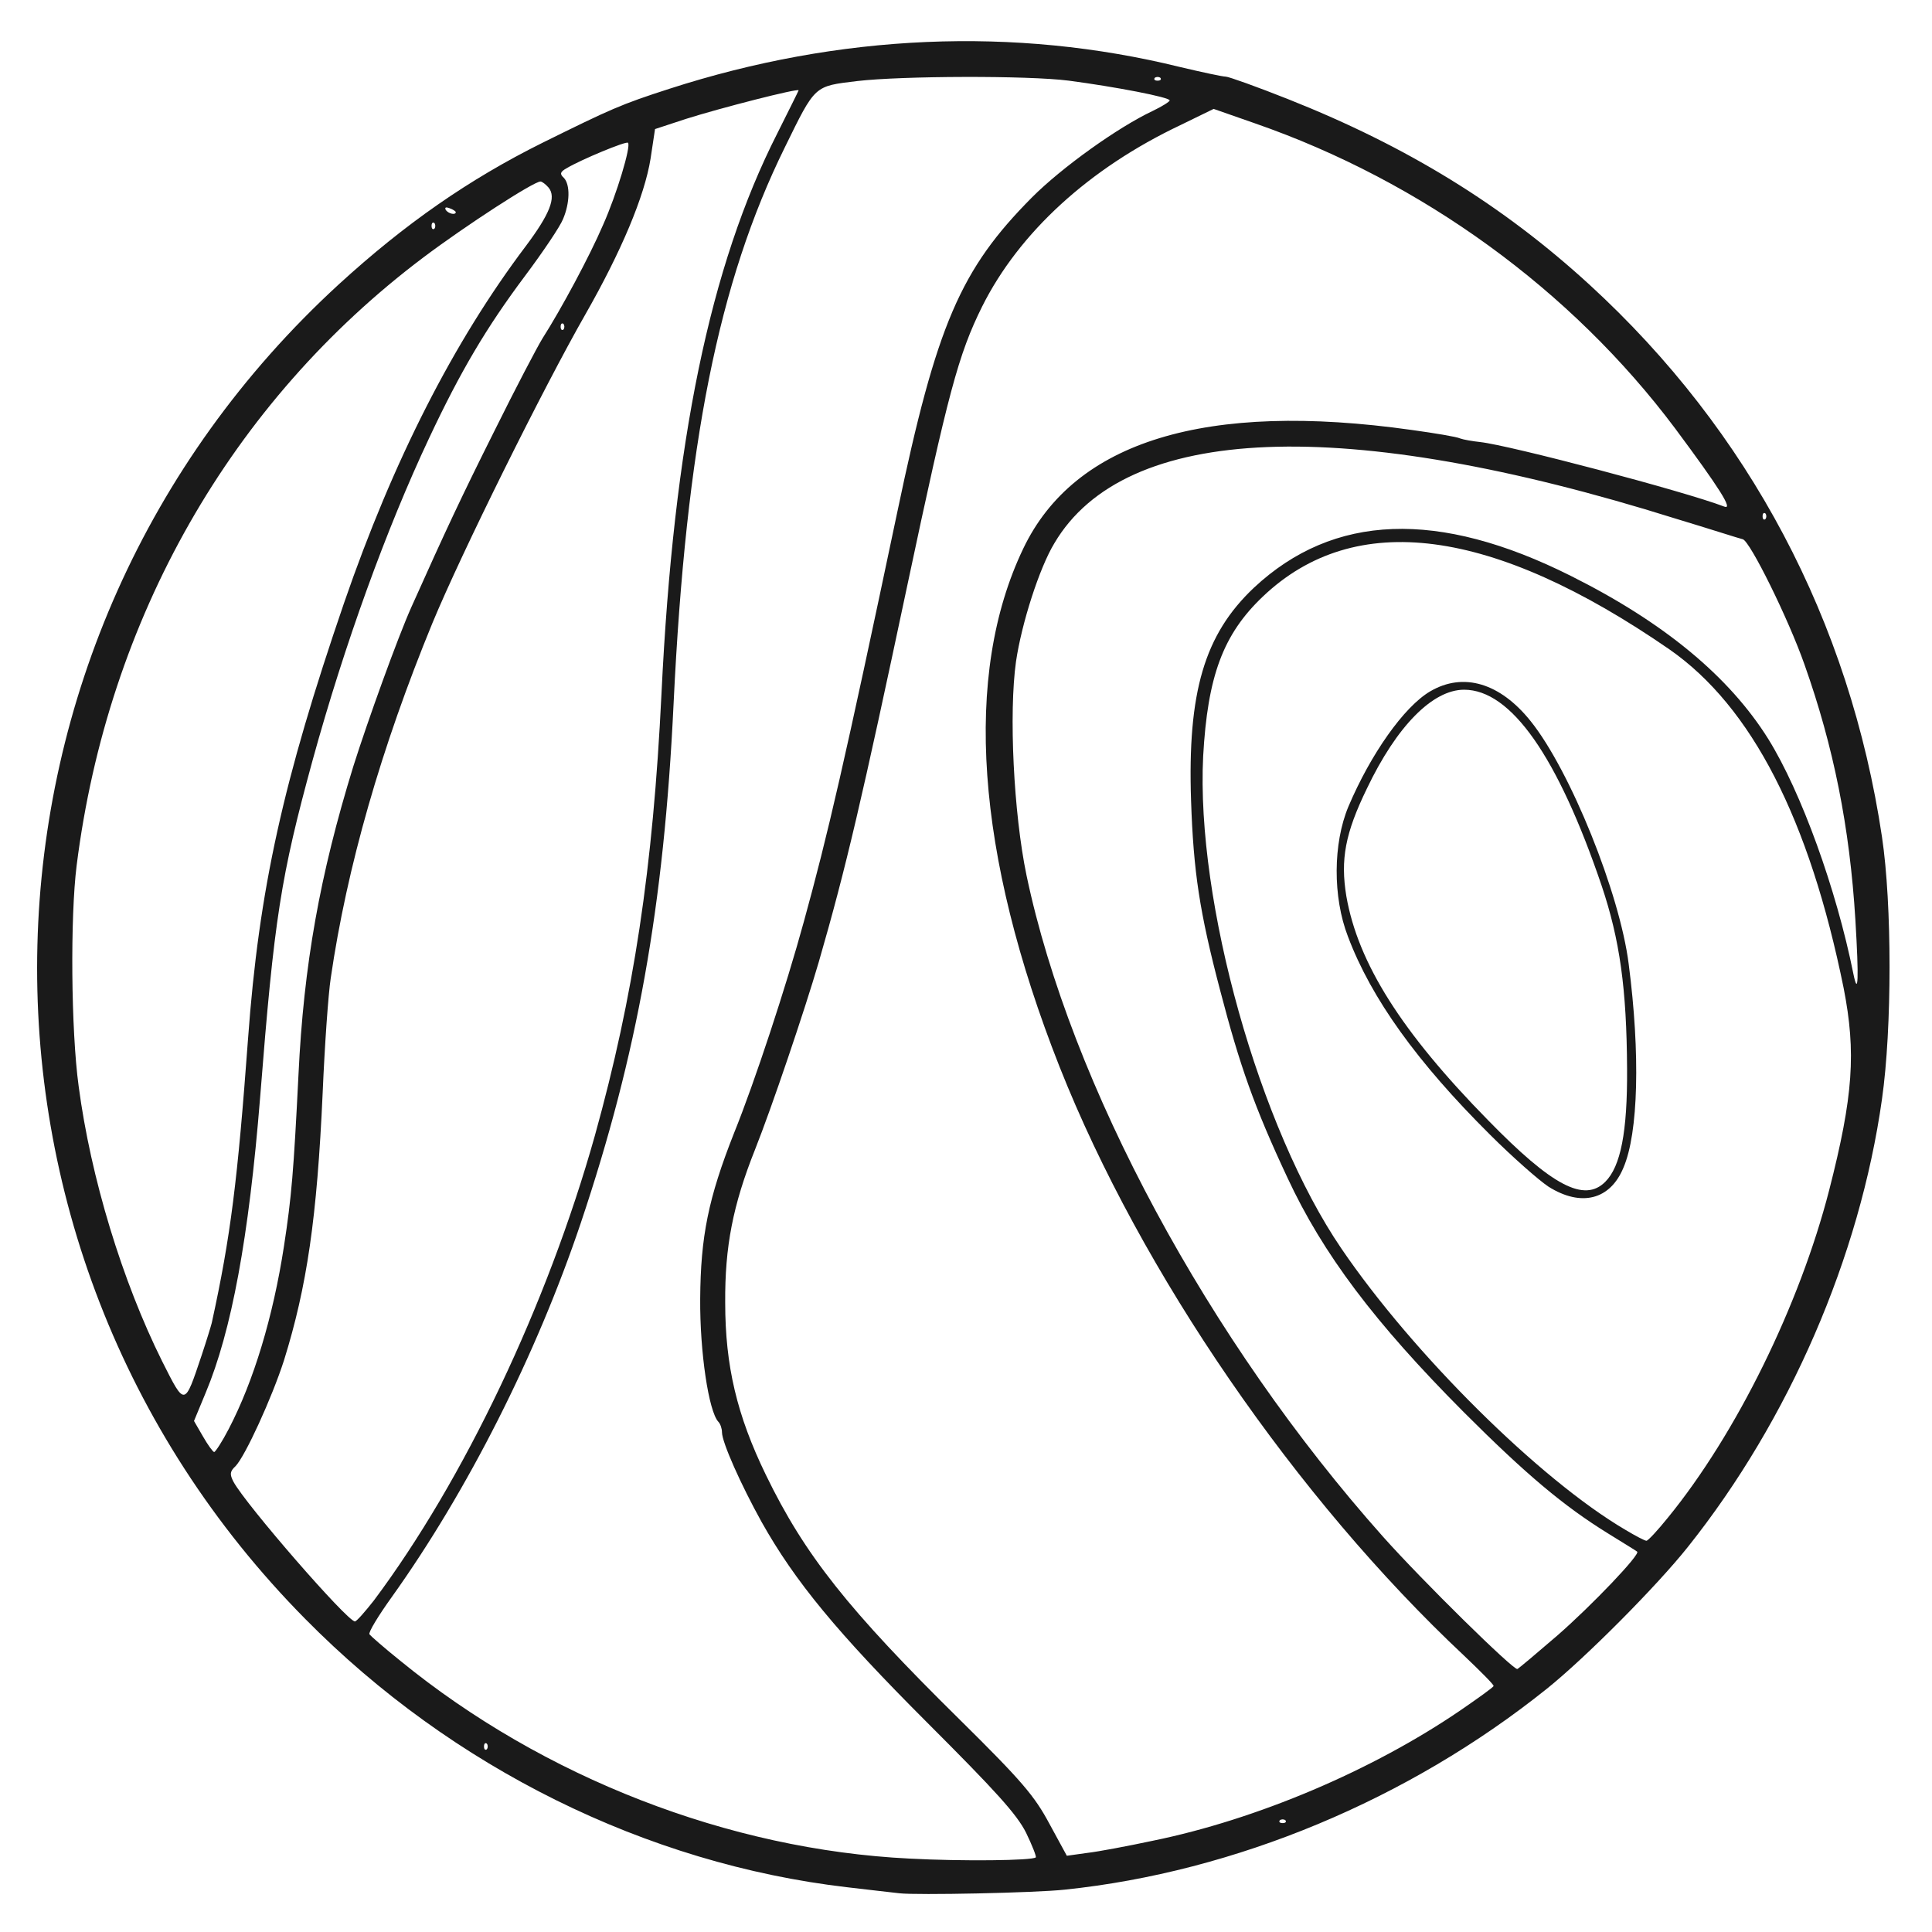 <!DOCTYPE svg PUBLIC "-//W3C//DTD SVG 20010904//EN" "http://www.w3.org/TR/2001/REC-SVG-20010904/DTD/svg10.dtd">
<svg version="1.0" xmlns="http://www.w3.org/2000/svg" width="479px" height="479px" viewBox="0 0 4790 4790" preserveAspectRatio="xMidYMid meet">
<g id="layer101" fill="#1a1a1a" stroke="none">
 <path d="M2230 4694 c-19 -2 -78 -9 -130 -15 -497 -58 -979 -296 -1343 -665 -918 -928 -881 -2425 83 -3309 164 -150 322 -260 505 -351 170 -84 194 -95 315 -134 421 -136 855 -155 1265 -54 55 13 106 24 114 24 7 0 77 25 155 56 295 117 532 263 747 460 396 363 645 834 725 1369 25 167 25 475 0 650 -55 391 -230 795 -481 1110 -77 97 -254 275 -350 352 -343 275 -773 454 -1195 498 -74 8 -367 14 -410 9z m338 -89 c2 -2 -9 -30 -24 -61 -23 -46 -76 -104 -245 -273 -223 -223 -328 -350 -411 -498 -51 -92 -98 -197 -98 -222 0 -9 -4 -21 -9 -26 -24 -26 -46 -173 -45 -305 1 -154 20 -249 84 -411 51 -126 129 -363 173 -524 59 -214 100 -390 232 -1017 97 -463 156 -600 334 -779 74 -74 212 -173 299 -214 23 -11 42 -23 42 -26 0 -8 -136 -34 -250 -49 -101 -13 -414 -12 -525 1 -107 13 -103 9 -179 164 -165 335 -245 736 -276 1380 -24 503 -90 870 -230 1287 -110 327 -281 665 -469 928 -33 46 -58 87 -55 92 3 4 37 34 77 66 354 289 814 468 1262 490 131 7 305 5 313 -3z m289 -41 c260 -53 546 -175 763 -323 45 -31 83 -58 83 -61 1 -3 -32 -36 -73 -75 -416 -390 -801 -950 -1003 -1460 -208 -527 -240 -972 -90 -1285 127 -266 453 -366 963 -294 58 8 112 17 120 21 8 3 31 7 50 9 73 8 506 122 605 160 23 9 -12 -46 -122 -194 -257 -343 -627 -612 -1041 -756 l-103 -36 -82 40 c-226 107 -400 266 -492 450 -59 119 -84 213 -185 689 -113 533 -152 701 -220 936 -35 120 -117 362 -158 465 -55 138 -75 241 -74 380 0 156 29 279 101 427 96 198 204 334 480 606 156 154 186 190 223 259 l43 79 50 -7 c27 -3 101 -17 162 -30z m330 -51 c-4 -3 -10 -3 -14 0 -3 4 0 7 7 7 7 0 10 -3 7 -7z m-1980 -190 c-4 -3 -7 0 -7 7 0 7 3 10 7 7 3 -4 3 -10 0 -14z m2654 -268 c86 -75 207 -202 198 -208 -2 -2 -35 -22 -72 -45 -110 -68 -203 -146 -358 -301 -221 -222 -349 -392 -437 -581 -82 -175 -118 -277 -167 -465 -51 -194 -66 -293 -72 -470 -9 -269 33 -412 156 -528 197 -184 457 -194 786 -29 230 115 392 249 489 404 82 132 169 373 211 582 12 59 14 15 5 -134 -14 -229 -54 -429 -126 -632 -40 -114 -135 -306 -153 -311 -9 -2 -83 -26 -166 -51 -822 -258 -1366 -236 -1541 61 -37 61 -81 198 -95 293 -18 128 -6 376 26 530 109 519 451 1154 884 1640 99 111 323 331 333 328 4 -2 48 -39 99 -83z m-2934 -87 c223 -298 430 -733 548 -1153 96 -345 144 -662 165 -1095 30 -624 120 -1060 287 -1389 29 -58 53 -106 53 -107 0 -6 -195 44 -280 71 l-76 25 -11 73 c-15 94 -73 231 -162 387 -104 182 -307 591 -379 765 -127 309 -212 605 -252 880 -6 39 -15 166 -20 284 -14 311 -39 481 -96 664 -30 93 -96 237 -120 262 -14 13 -15 20 -5 39 31 57 282 346 301 346 4 0 25 -24 47 -52z m3208 -205 c170 -208 327 -528 400 -812 60 -234 67 -342 36 -501 -85 -419 -228 -698 -432 -840 -439 -303 -780 -348 -1008 -131 -99 94 -137 198 -148 396 -18 360 139 922 343 1221 177 260 491 572 704 697 25 15 48 27 52 27 4 0 28 -26 53 -57z m-3568 -220 c62 -119 110 -278 137 -453 19 -124 24 -185 36 -425 13 -273 53 -496 136 -765 36 -114 110 -319 144 -395 86 -192 123 -271 206 -437 52 -105 106 -208 119 -229 46 -72 117 -204 150 -281 34 -76 70 -196 62 -204 -4 -5 -117 42 -152 63 -16 9 -18 14 -7 24 16 17 15 62 -2 102 -7 18 -50 82 -95 142 -95 127 -159 235 -237 401 -106 225 -210 512 -289 799 -79 289 -95 390 -130 835 -28 349 -71 580 -135 733 l-29 70 22 38 c12 21 25 39 28 39 3 0 20 -26 36 -57z m-67 -183 c12 -36 23 -72 25 -80 47 -215 64 -352 90 -705 27 -370 87 -640 238 -1080 122 -354 272 -648 450 -884 60 -80 77 -122 57 -146 -7 -8 -16 -15 -20 -15 -17 0 -185 109 -290 188 -477 359 -783 896 -860 1508 -16 127 -14 408 5 547 30 227 108 483 207 682 57 113 55 113 98 -15z m3877 -2087 c-4 -3 -7 0 -7 7 0 7 3 10 7 7 3 -4 3 -10 0 -14z m-2980 -470 c-4 -3 -7 0 -7 7 0 7 3 10 7 7 3 -4 3 -10 0 -14z m-320 -250 c-4 -3 -7 0 -7 7 0 7 3 10 7 7 3 -4 3 -10 0 -14z m53 -27 c0 -2 -7 -7 -16 -10 -8 -3 -12 -2 -9 4 6 10 25 14 25 6z m1747 -333 c-4 -3 -10 -3 -14 0 -3 4 0 7 7 7 7 0 10 -3 7 -7z"/>
 <path d="M3839 2942 c-24 -16 -90 -74 -145 -129 -180 -179 -294 -337 -352 -491 -38 -98 -37 -231 1 -322 55 -130 138 -248 203 -286 82 -48 173 -21 249 74 98 122 221 427 243 602 29 223 24 419 -13 505 -33 80 -105 98 -186 47z m141 -12 c38 -38 55 -123 54 -280 -1 -199 -18 -320 -63 -454 -109 -321 -225 -486 -341 -486 -78 0 -167 90 -241 245 -54 111 -66 176 -51 267 29 166 137 337 351 555 160 164 239 205 291 153z"/>
 </g>

</svg>